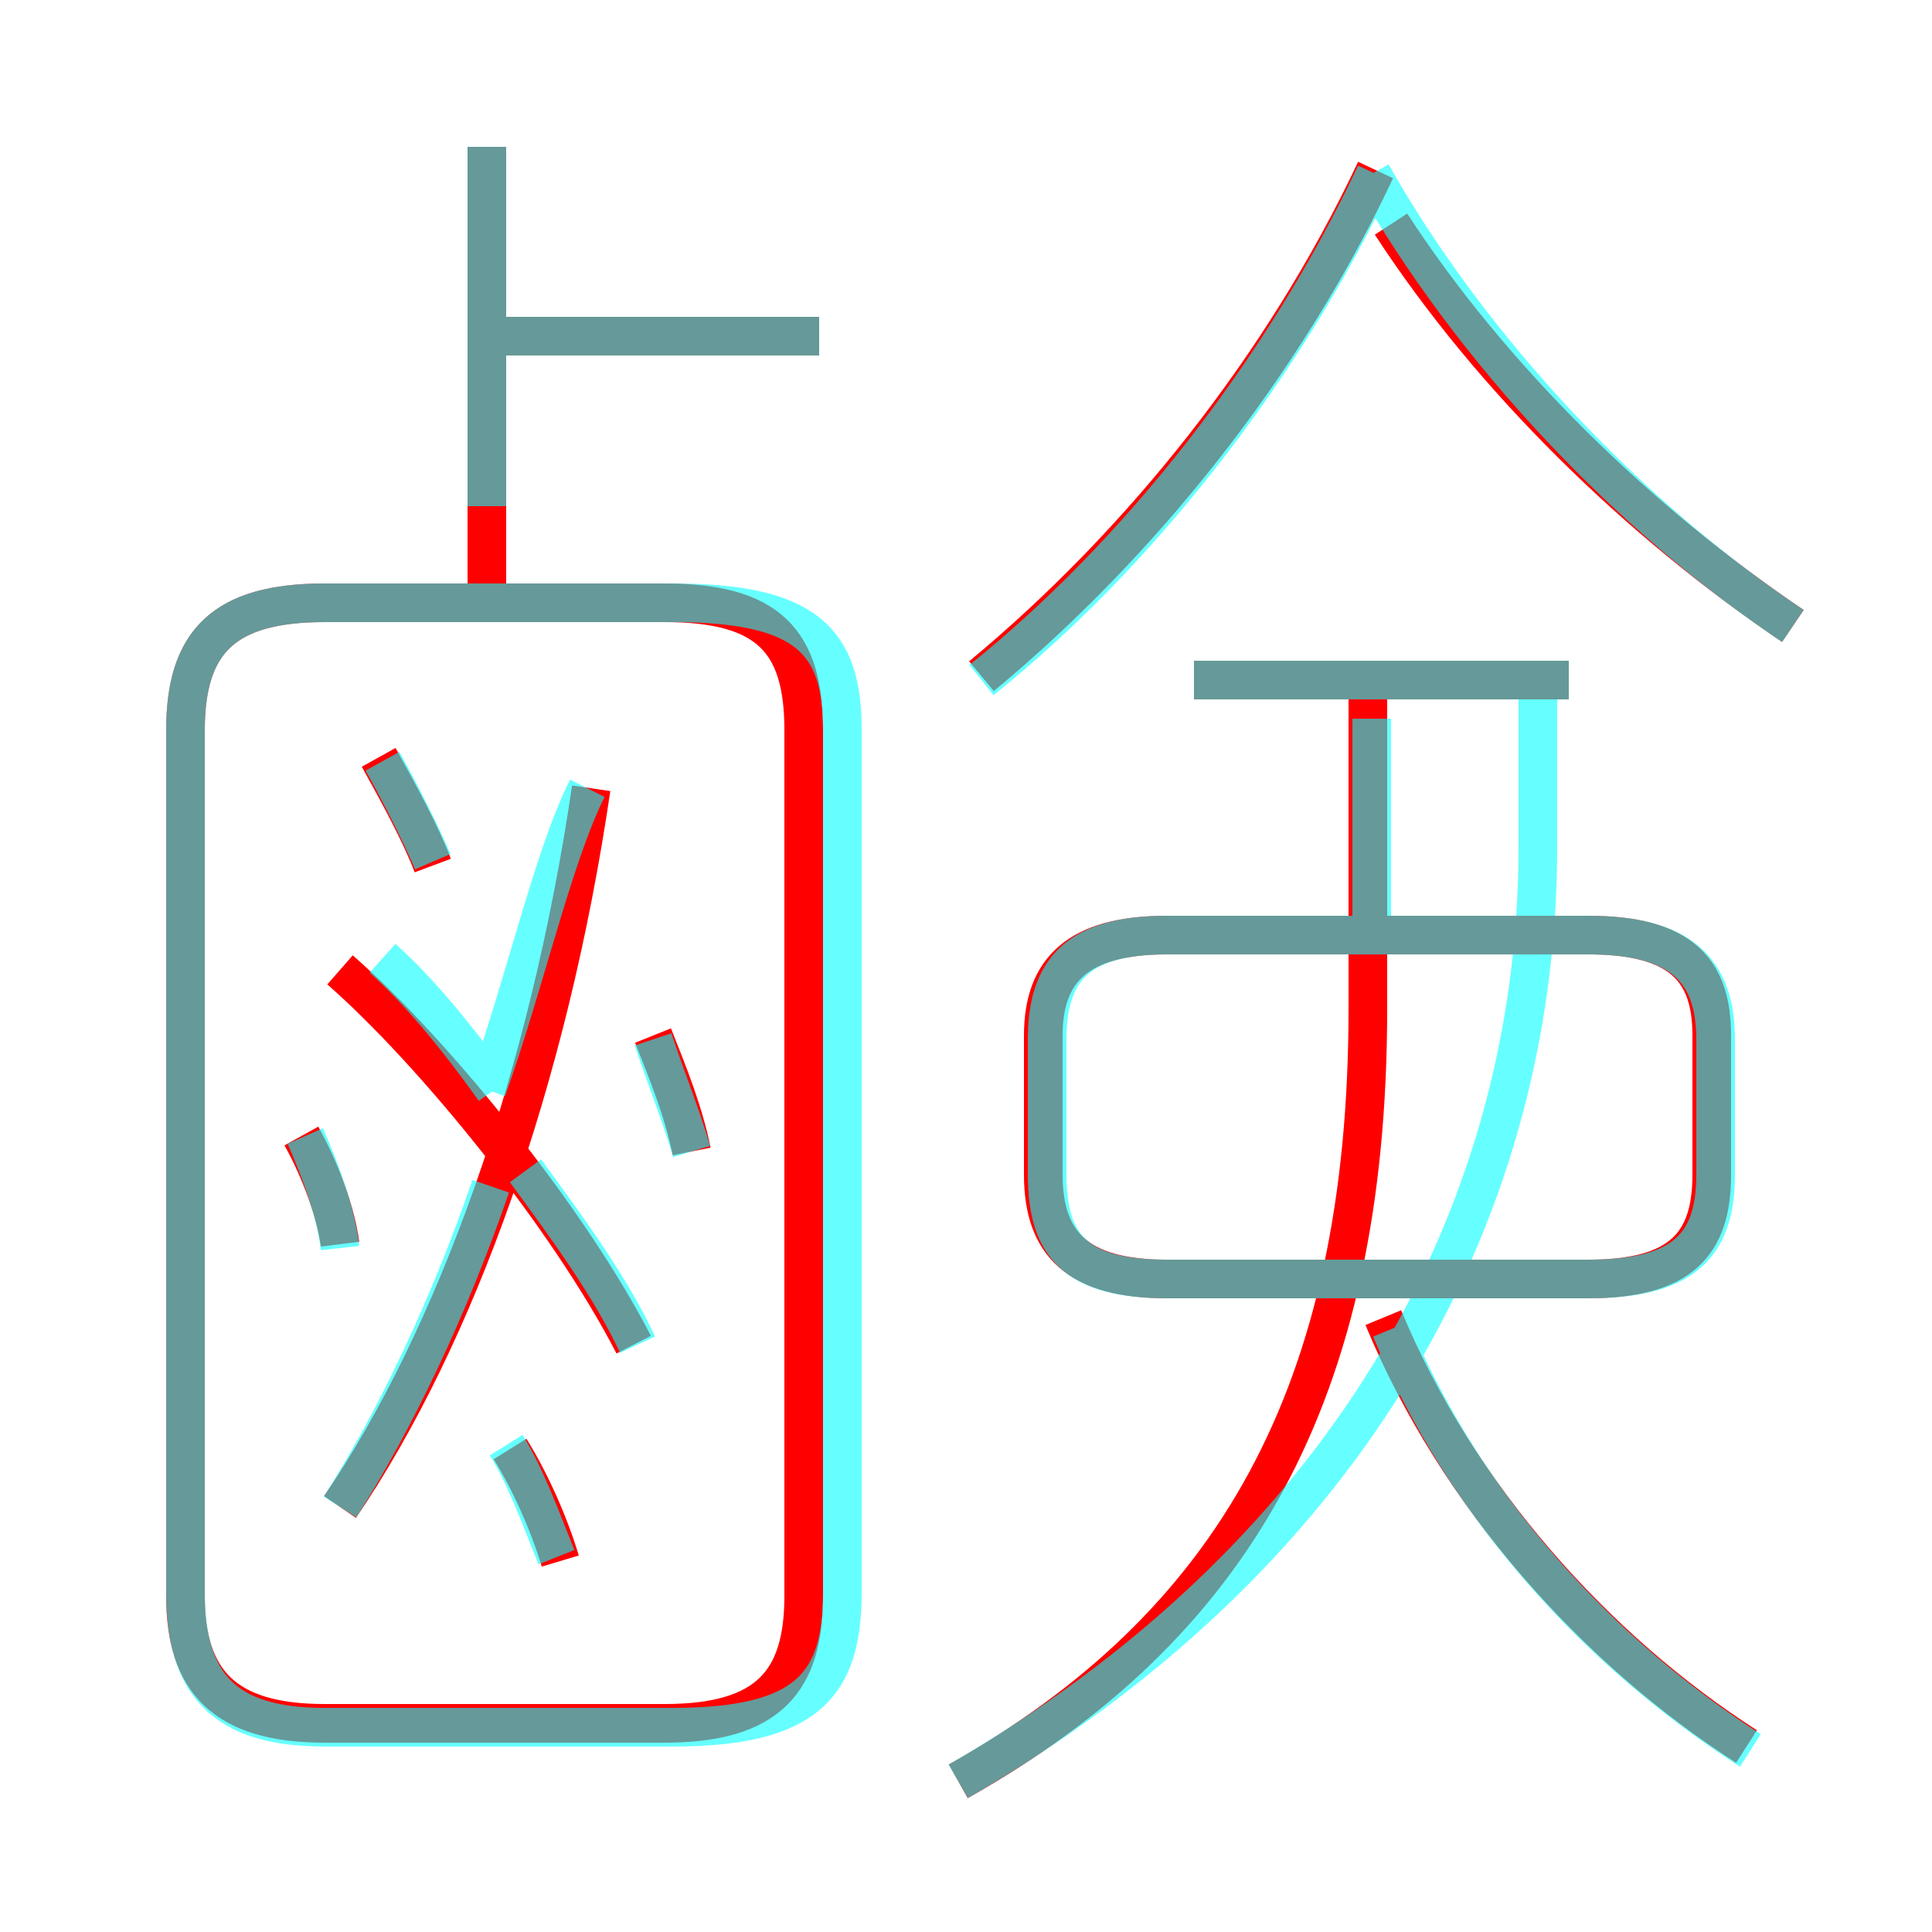 <?xml version='1.0' encoding='utf8'?>
<svg viewBox="0.0 -6.0 50.0 50.0" version="1.1" xmlns="http://www.w3.org/2000/svg">
<rect x="0.0" y="-6.0" width="50.0" height="50.0" fill="#333333" stroke="none"/>
<rect x="-1000" y="-1000" width="2000" height="2000" stroke="white" fill="white"/>
<g style="fill:none;stroke:rgba(255, 0, 0, 1);  stroke-width:1"><path d="M 8.4 0.6 L 17.2 0.6 C 19.9 0.6 20.8 -0.5 20.8 -2.7 L 20.8 -25.1 C 20.8 -27.4 19.9 -28.4 17.2 -28.4 L 8.4 -28.4 C 5.8 -28.4 4.8 -27.4 4.8 -25.1 L 4.8 -2.7 C 4.8 -0.5 5.8 0.6 8.4 0.6 Z M 14.5 -3.6 C 14.2 -4.6 13.7 -5.7 13.2 -6.5 M 8.8 -11.8 C 8.7 -12.6 8.3 -13.7 7.8 -14.6 M 8.8 -5.0 C 11.8 -9.4 14.2 -16.1 15.3 -23.6 M 16.4 -9.2 C 14.7 -12.5 11.2 -16.8 8.8 -18.9 M 17.9 -14.2 C 17.7 -15.2 17.3 -16.2 16.9 -17.2 M 11.2 -21.6 C 10.9 -22.4 10.3 -23.5 9.8 -24.4 M 24.8 2.1 C 31.9 -1.9 35.4 -7.9 35.4 -17.9 L 35.4 -26.8 M 45.2 1.2 C 41.3 -1.3 37.7 -5.3 35.8 -9.9 M 12.6 -27.9 L 12.6 -40.2 M 30.2 -10.9 L 41.1 -10.9 C 43.5 -10.9 44.3 -11.8 44.3 -13.6 L 44.3 -17.2 C 44.3 -18.9 43.5 -19.8 41.1 -19.8 L 30.2 -19.8 C 27.9 -19.8 27.0 -18.9 27.0 -17.2 L 27.0 -13.6 C 27.0 -11.8 27.9 -10.9 30.2 -10.9 Z M 21.2 -35.3 L 12.8 -35.3 M 40.6 -26.4 L 30.9 -26.4 M 25.4 -26.5 C 29.5 -29.9 33.2 -34.5 35.6 -39.6 M 46.4 -27.8 C 42.4 -30.5 38.6 -34.2 36.0 -38.2" transform="translate(0.0 38.0)" />
</g>
<g style="fill:none;stroke:rgba(0, 255, 255, 0.6);  stroke-width:1">
<path d="M 24.8 2.1 C 34.5 -3.5 39.8 -12.2 39.8 -22.1 L 39.8 -26.6 M 14.4 -3.7 C 14.0 -4.7 13.6 -5.8 13.1 -6.6 M 8.8 -11.7 C 8.7 -12.6 8.3 -13.7 7.9 -14.6 M 8.8 -5.0 C 10.2 -7.2 11.6 -10.1 12.7 -13.3 M 16.5 -9.2 C 15.8 -10.7 14.7 -12.2 13.6 -13.7 M 11.2 -21.7 C 10.9 -22.4 10.4 -23.4 9.9 -24.3 M 17.9 -14.2 C 17.6 -15.2 17.2 -16.2 16.9 -17.1 M 12.8 -15.8 C 11.8 -17.2 10.8 -18.4 9.9 -19.2 M 45.3 1.3 C 41.4 -1.2 37.9 -5.0 36.0 -9.6 M 12.6 -15.8 C 13.6 -18.6 14.3 -21.8 15.2 -23.6 M 12.6 -30.9 L 12.6 -40.2 M 17.4 -28.4 L 8.4 -28.4 C 5.8 -28.4 4.8 -27.4 4.8 -25.1 L 4.8 -2.8 C 4.8 -0.4 5.8 0.7 8.4 0.7 L 17.4 0.7 C 20.9 0.7 21.8 -0.4 21.8 -2.8 L 21.8 -25.1 C 21.8 -27.4 20.9 -28.4 17.4 -28.4 Z M 21.2 -35.3 L 12.8 -35.3 M 30.2 -10.9 L 41.1 -10.9 C 43.5 -10.9 44.4 -11.7 44.4 -13.6 L 44.4 -17.1 C 44.4 -18.9 43.5 -19.8 41.1 -19.8 L 30.2 -19.8 C 27.9 -19.8 27.1 -18.9 27.1 -17.1 L 27.1 -13.6 C 27.1 -11.7 27.9 -10.9 30.2 -10.9 Z M 35.5 -19.8 L 35.5 -25.4 M 25.4 -26.4 C 29.4 -29.6 33.2 -34.4 35.6 -39.5 M 40.6 -26.4 L 30.9 -26.4 M 46.4 -27.8 C 42.2 -30.6 38.1 -34.9 35.5 -39.5" transform="translate(0.0 38.0)" />
</g>
</svg>
